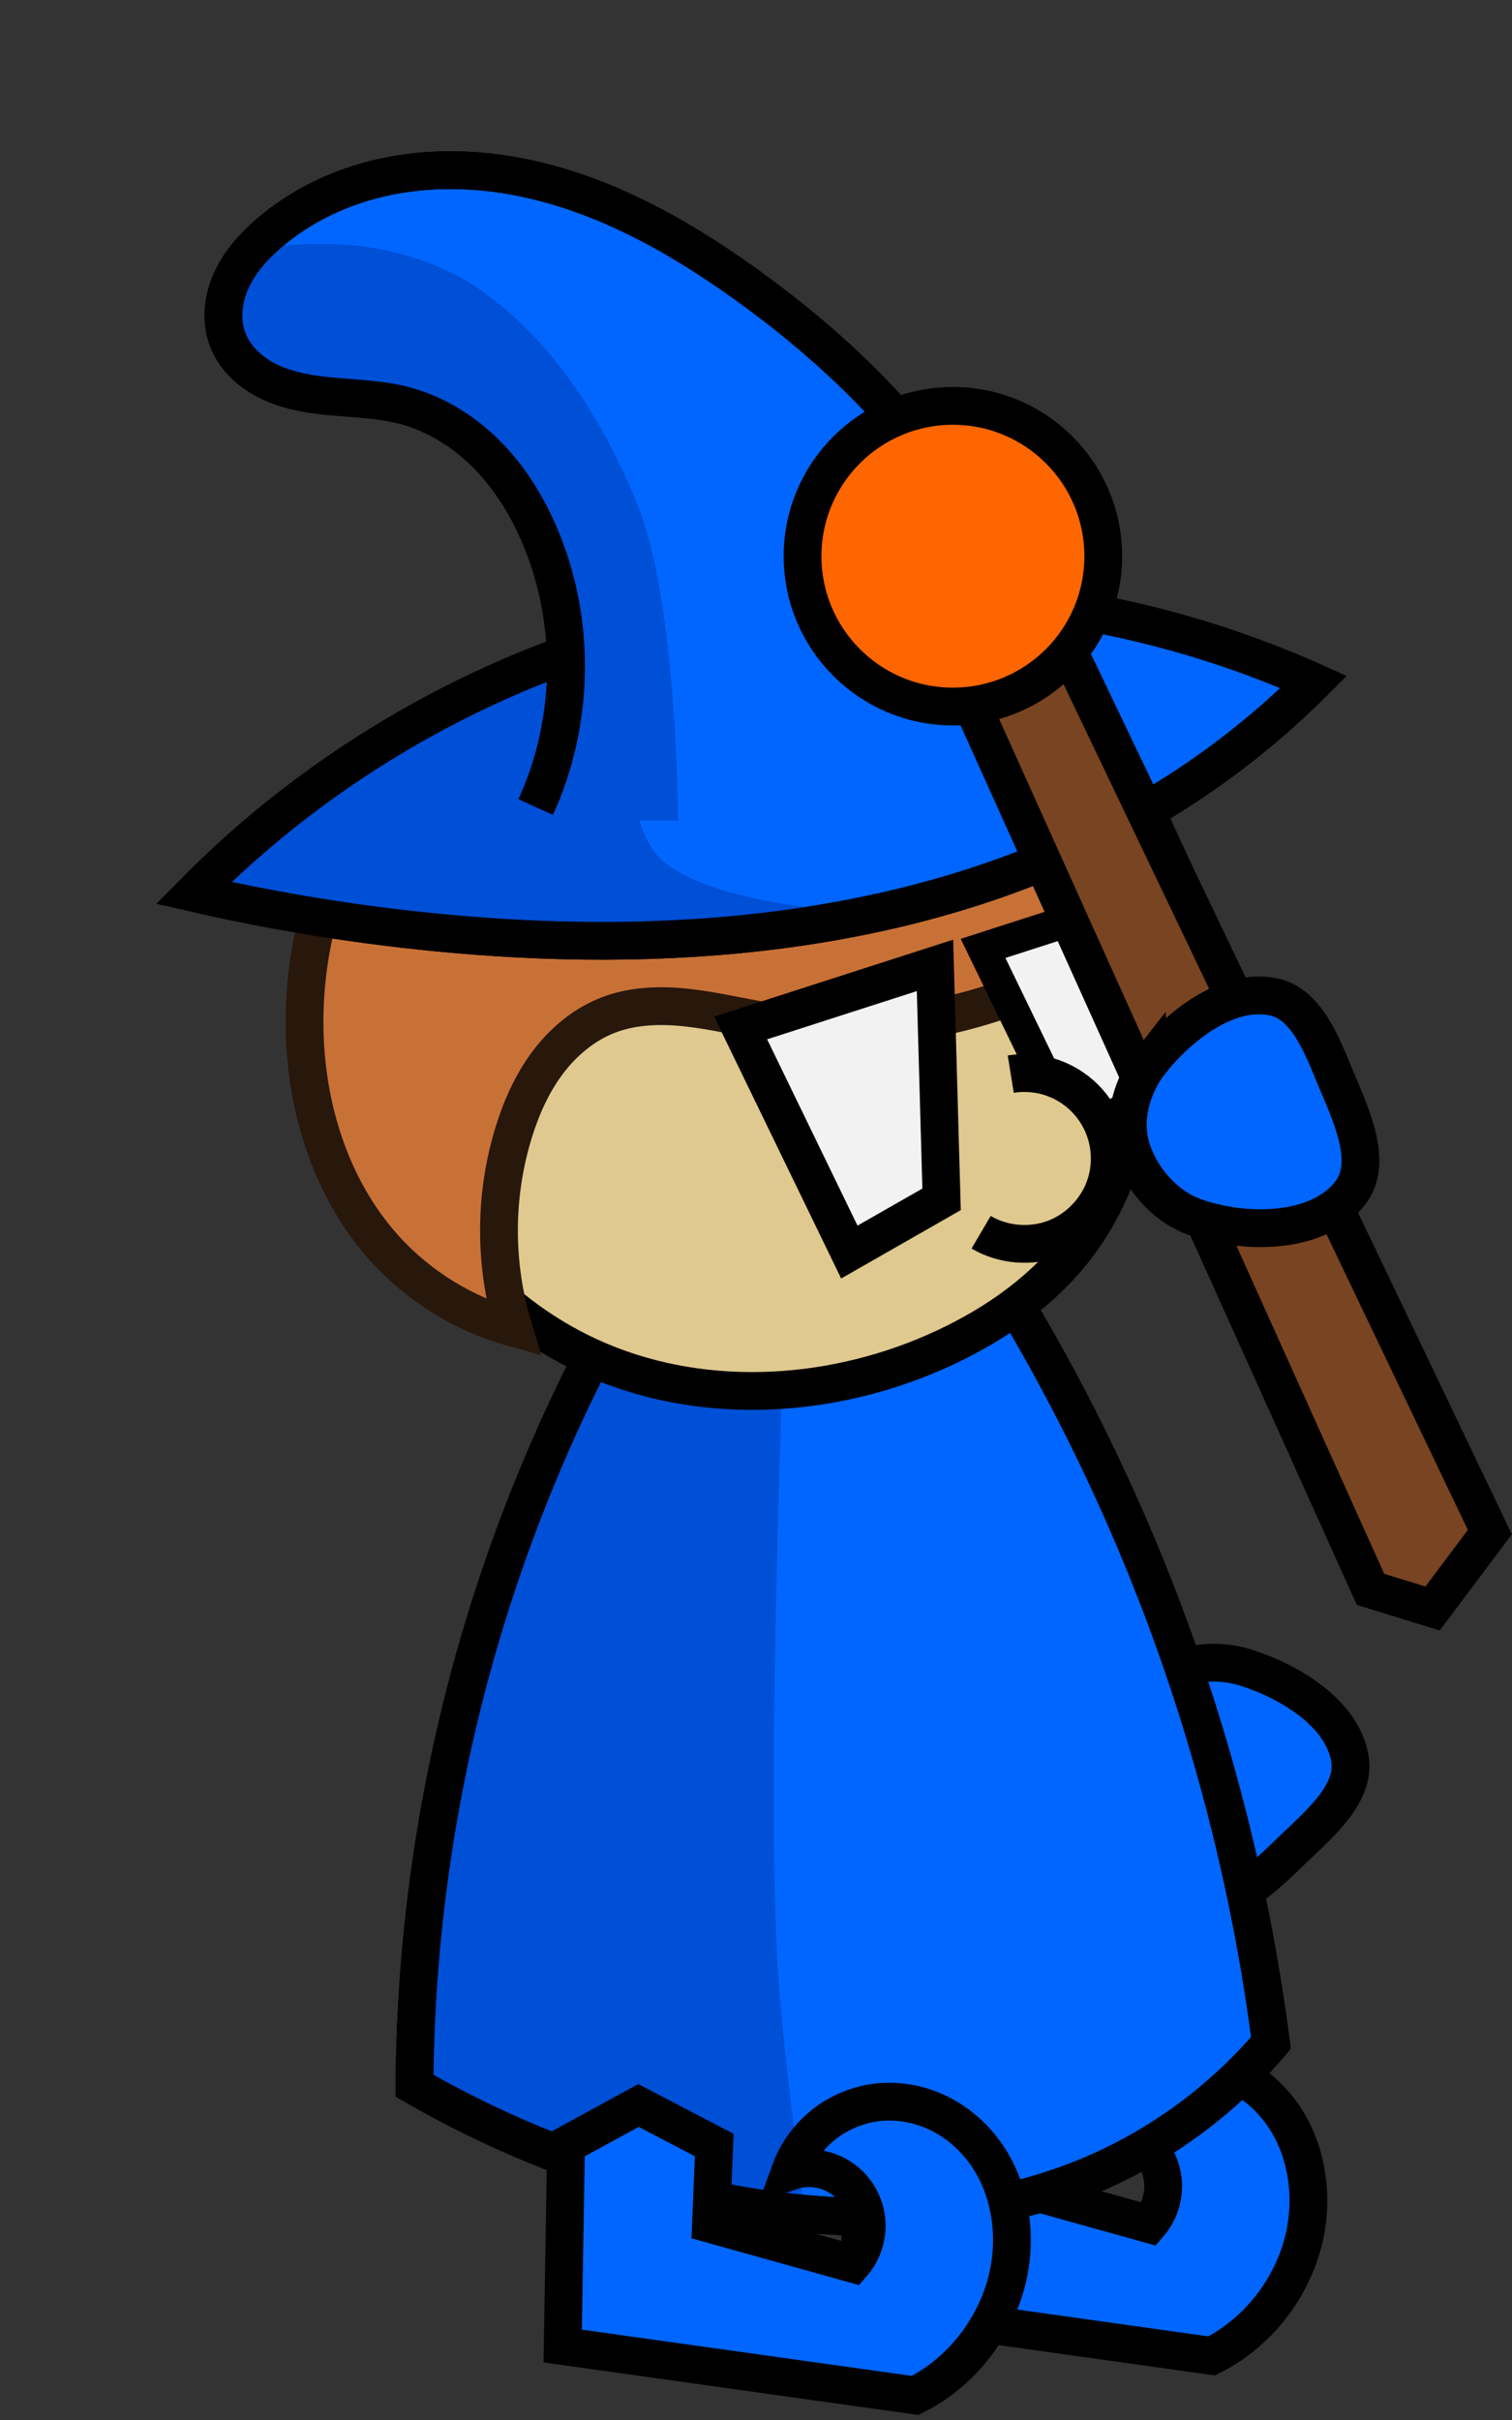 <?xml version="1.0" encoding="UTF-8" standalone="no"?>
<!-- Created with Inkscape (http://www.inkscape.org/) -->

<svg
   xmlns:dc="http://purl.org/dc/elements/1.1/"
   xmlns:cc="http://creativecommons.org/ns#"
   xmlns:rdf="http://www.w3.org/1999/02/22-rdf-syntax-ns#"
   xmlns:svg="http://www.w3.org/2000/svg"
   xmlns="http://www.w3.org/2000/svg"
   xmlns:sodipodi="http://sodipodi.sourceforge.net/DTD/sodipodi-0.dtd"
   xmlns:inkscape="http://www.inkscape.org/namespaces/inkscape"
   width="160"
   height="256"
   viewBox="0 0 42.333 67.733"
   version="1.1"
   id="svg4596"
   inkscape:version="0.92.3 (2405546, 2018-03-11)"
   sodipodi:docname="WeakWizard_Attack.svg"
   inkscape:export-filename="E:\School\WEB-151\Git\Final\sneaksy\Resources\WeakWizard\WeakWizard_Attack.png"
   inkscape:export-xdpi="48"
   inkscape:export-ydpi="48">
  <rect x="0" y="0" width="42.333" height="67.733" fill="#333333" stroke="none"/>
  <defs
     id="defs4590">
    <inkscape:path-effect
       is_visible="true"
       id="path-effect1026"
       effect="spiro" />
    <inkscape:path-effect
       is_visible="true"
       id="path-effect1020"
       effect="spiro" />
    <inkscape:path-effect
       is_visible="true"
       id="path-effect1014"
       effect="spiro" />
    <inkscape:path-effect
       is_visible="true"
       id="path-effect1010"
       effect="spiro" />
    <inkscape:path-effect
       effect="spiro"
       id="path-effect1006"
       is_visible="true" />
    <inkscape:path-effect
       effect="spiro"
       id="path-effect968"
       is_visible="true" />
    <inkscape:path-effect
       effect="spiro"
       id="path-effect964"
       is_visible="true" />
    <inkscape:path-effect
       effect="spiro"
       id="path-effect943"
       is_visible="true" />
    <inkscape:path-effect
       effect="spiro"
       id="path-effect935"
       is_visible="true" />
    <inkscape:path-effect
       effect="spiro"
       id="path-effect931"
       is_visible="true" />
    <inkscape:path-effect
       effect="spiro"
       id="path-effect927"
       is_visible="true" />
    <inkscape:path-effect
       is_visible="true"
       id="path-effect4822"
       effect="spiro" />
    <inkscape:path-effect
       effect="spiro"
       id="path-effect4818"
       is_visible="true" />
    <inkscape:path-effect
       is_visible="true"
       id="path-effect4762"
       effect="spiro" />
    <inkscape:path-effect
       effect="spiro"
       id="path-effect4750"
       is_visible="true" />
    <inkscape:path-effect
       is_visible="true"
       id="path-effect4746"
       effect="spiro" />
    <inkscape:path-effect
       effect="spiro"
       id="path-effect4724"
       is_visible="true" />
    <inkscape:path-effect
       effect="spiro"
       id="path-effect4722"
       is_visible="true" />
    <inkscape:path-effect
       effect="spiro"
       id="path-effect4718"
       is_visible="true" />
    <inkscape:path-effect
       is_visible="true"
       id="path-effect4707"
       effect="spiro" />
    <inkscape:path-effect
       is_visible="true"
       id="path-effect4699"
       effect="spiro" />
    <inkscape:path-effect
       is_visible="true"
       id="path-effect4695"
       effect="spiro" />
    <inkscape:path-effect
       effect="spiro"
       id="path-effect4691"
       is_visible="true" />
    <inkscape:path-effect
       effect="spiro"
       id="path-effect4638"
       is_visible="true" />
    <inkscape:path-effect
       effect="spiro"
       id="path-effect4634"
       is_visible="true" />
    <inkscape:path-effect
       is_visible="true"
       id="path-effect4626"
       effect="spiro" />
    <inkscape:path-effect
       effect="spiro"
       id="path-effect4622"
       is_visible="true" />
    <inkscape:path-effect
       effect="spiro"
       id="path-effect4614"
       is_visible="true" />
    <inkscape:path-effect
       effect="spiro"
       id="path-effect4608"
       is_visible="true" />
    <inkscape:path-effect
       effect="spiro"
       id="path-effect5513"
       is_visible="true" />
    <inkscape:path-effect
       is_visible="true"
       id="path-effect5509"
       effect="spiro" />
    <inkscape:path-effect
       effect="spiro"
       id="path-effect5417"
       is_visible="true" />
    <inkscape:path-effect
       effect="spiro"
       id="path-effect5349"
       is_visible="true" />
    <inkscape:path-effect
       is_visible="true"
       id="path-effect5328"
       effect="spiro" />
    <inkscape:path-effect
       is_visible="true"
       id="path-effect5324"
       effect="spiro" />
    <inkscape:path-effect
       effect="spiro"
       id="path-effect5320"
       is_visible="true" />
    <inkscape:path-effect
       effect="spiro"
       id="path-effect5314"
       is_visible="true" />
    <inkscape:path-effect
       is_visible="true"
       id="path-effect5312"
       effect="spiro" />
    <inkscape:path-effect
       effect="spiro"
       id="path-effect5306"
       is_visible="true" />
    <inkscape:path-effect
       is_visible="true"
       id="path-effect5255"
       effect="spiro" />
    <inkscape:path-effect
       effect="spiro"
       id="path-effect5249"
       is_visible="true" />
    <inkscape:path-effect
       effect="spiro"
       id="path-effect5212"
       is_visible="true" />
    <inkscape:path-effect
       effect="spiro"
       id="path-effect5208"
       is_visible="true" />
    <inkscape:path-effect
       effect="spiro"
       id="path-effect5204"
       is_visible="true" />
    <inkscape:path-effect
       effect="spiro"
       id="path-effect5196"
       is_visible="true" />
    <inkscape:path-effect
       is_visible="true"
       id="path-effect5192"
       effect="spiro" />
    <inkscape:path-effect
       is_visible="true"
       id="path-effect5188"
       effect="spiro" />
    <inkscape:path-effect
       is_visible="true"
       id="path-effect5182"
       effect="spiro" />
    <inkscape:path-effect
       effect="spiro"
       id="path-effect5178"
       is_visible="true" />
    <inkscape:path-effect
       is_visible="true"
       id="path-effect5174"
       effect="spiro" />
    <inkscape:path-effect
       effect="spiro"
       id="path-effect5170"
       is_visible="true" />
    <inkscape:path-effect
       effect="spiro"
       id="path-effect5163"
       is_visible="true" />
    <inkscape:path-effect
       is_visible="true"
       id="path-effect5159"
       effect="spiro" />
    <inkscape:path-effect
       effect="spiro"
       id="path-effect5155"
       is_visible="true" />
    <inkscape:path-effect
       is_visible="true"
       id="path-effect5151"
       effect="spiro" />
    <inkscape:path-effect
       effect="spiro"
       id="path-effect5147"
       is_visible="true" />
    <inkscape:path-effect
       effect="spiro"
       id="path-effect5143"
       is_visible="true" />
    <inkscape:path-effect
       effect="spiro"
       id="path-effect5208-8"
       is_visible="true" />
    <inkscape:path-effect
       is_visible="true"
       id="path-effect5509-7"
       effect="spiro" />
    <inkscape:path-effect
       effect="spiro"
       id="path-effect4638-0"
       is_visible="true" />
    <inkscape:path-effect
       effect="spiro"
       id="path-effect935-0"
       is_visible="true" />
    <inkscape:path-effect
       effect="spiro"
       id="path-effect931-4"
       is_visible="true" />
    <inkscape:path-effect
       effect="spiro"
       id="path-effect968-5"
       is_visible="true" />
  </defs>
  <sodipodi:namedview
     id="base"
     pagecolor="#ffffff"
     bordercolor="#666666"
     borderopacity="1.0"
     inkscape:pageopacity="0.0"
     inkscape:pageshadow="2"
     inkscape:zoom="1.979899"
     inkscape:cx="17.1683"
     inkscape:cy="112.14228"
     inkscape:document-units="px"
     inkscape:current-layer="g1052"
     showgrid="false"
     units="px"
     inkscape:snap-global="false"
     inkscape:window-width="1920"
     inkscape:window-height="1017"
     inkscape:window-x="-8"
     inkscape:window-y="-8"
     inkscape:window-maximized="1"
     showguides="true" />
  <g
     inkscape:label="Layer 1"
     inkscape:groupmode="layer"
     id="layer1"
     transform="translate(0,-229.267)">
    <g
       id="g1052"
       transform="matrix(0.976,0,0,0.976,-33.038,6.718)"
       style="stroke-width:1.024">
      <path
         style="fill:#0066ff;fill-opacity:1;stroke:#000000;stroke-width:1.084;stroke-linecap:butt;stroke-linejoin:miter;stroke-miterlimit:4;stroke-dasharray:none;stroke-opacity:1"
         d="m 69.554,275.833 c -0.758,-0.234 -1.707,-0.163 -2.362,0.283 -0.769,0.524 -1.335,1.527 -1.323,2.457 0.019,1.524 0.801,3.555 2.268,3.969 1.072,0.302 2.122,-0.839 2.929,-1.606 0.697,-0.663 1.656,-1.506 1.512,-2.457 -0.2,-1.324 -1.744,-2.25 -3.024,-2.646 z"
         id="path1032"
         inkscape:connector-curvature="0"
         sodipodi:nodetypes="aaaaaaa" />
      <path
         style="opacity:1;vector-effect:none;fill:#0066ff;fill-opacity:1;stroke:#000000;stroke-width:1.084;stroke-linecap:butt;stroke-linejoin:miter;stroke-miterlimit:4;stroke-dasharray:none;stroke-dashoffset:0;stroke-opacity:1"
         d="m 58.593,288.401 -0.095,5.764 10.111,1.417 c 1.474,-0.736 2.537,-2.239 2.74,-3.874 0.139,-1.121 -0.124,-2.309 -0.819,-3.2 -0.347,-0.446 -0.797,-0.813 -1.31,-1.05 -0.513,-0.237 -1.088,-0.342 -1.65,-0.286 -0.565,0.056 -1.114,0.275 -1.562,0.624 -0.448,0.349 -0.796,0.826 -0.989,1.361 0.289,-0.101 0.606,-0.119 0.904,-0.053 0.299,0.066 0.578,0.217 0.797,0.431 0.298,0.291 0.48,0.699 0.497,1.115 0.017,0.417 -0.13,0.838 -0.403,1.153 l -4.063,-1.134 0.094,-2.268 -2.173,-1.134 z"
         id="path1008"
         inkscape:connector-curvature="0"
         sodipodi:nodetypes="cccaacaccccc"
         inkscape:path-effect="#path-effect1010"
         inkscape:original-d="m 58.592939,288.40102 -0.0945,5.76414 10.110864,1.41741 c 0,0 2.802885,-2.29367 2.740327,-3.87425 -0.07783,-1.96652 -1.823063,-4.32455 -3.779761,-4.53572 -1.071179,-0.11561 -2.55134,1.98438 -2.55134,1.98438 0,0 1.328119,-0.0674 1.700892,0.37797 0.485616,0.5802 0.09449,2.26786 0.09449,2.26786 l -4.063243,-1.13393 0.09449,-2.26786 -2.173362,-1.13393 z" />
      <path
         style="opacity:1;vector-effect:none;fill:#0066ff;fill-opacity:1;stroke:#000000;stroke-width:1.084;stroke-linecap:butt;stroke-linejoin:miter;stroke-miterlimit:4;stroke-dasharray:none;stroke-dashoffset:0;stroke-opacity:1"
         d="m 51.033,266.573 c -1.511,2.887 -2.717,5.933 -3.591,9.071 -1.104,3.964 -1.678,8.075 -1.701,12.19 2.222,1.279 4.611,2.266 7.087,2.929 4.13,1.106 8.663,1.269 12.568,-0.472 1.886,-0.841 3.578,-2.111 4.914,-3.685 -0.616,-4.764 -1.859,-9.447 -3.685,-13.891 -1.158,-2.817 -2.551,-5.539 -4.158,-8.126 l -6.331,-1.039 z"
         id="path1012"
         inkscape:connector-curvature="0"
         sodipodi:nodetypes="cacsscaccc"
         inkscape:path-effect="#path-effect1014"
         inkscape:original-d="m 51.033416,266.57289 c 0,0 -2.761723,5.9268 -3.590774,9.07143 -1.045875,3.96706 -1.700893,12.18973 -1.700893,12.18973 0,0 8.12437,6.32723 7.087053,2.92932 -0.40056,-1.31211 8.871696,1.281 12.567707,-0.47247 0.867382,-0.41151 4.913692,-3.68527 4.913692,-3.68527 0,0 -1.970334,-9.41773 -3.685268,-13.89063 -1.089299,-2.84112 -4.157739,-8.12649 -4.157739,-8.12649 l -6.331101,-1.03943 z" />
      <path
         sodipodi:nodetypes="cacccccc"
         inkscape:connector-curvature="0"
         id="path1016"
         d="m 56.325,266.762 c 0,0 -0.464,11.534 -0.189,17.292 0.113,2.373 0.756,7.087 0.756,7.087 l -5.386,-0.756 -5.953,-3.118 0.945,-9.26 4.158,-11.528 z"
         style="fill:#004fd7;fill-opacity:1;stroke:none;stroke-width:0.271px;stroke-linecap:butt;stroke-linejoin:miter;stroke-opacity:1" />
      <path
         inkscape:original-d="m 51.033416,266.57289 c 0,0 -2.761723,5.9268 -3.590774,9.07143 -1.045875,3.96706 -1.700893,12.18973 -1.700893,12.18973 0,0 8.12437,6.32723 7.087053,2.92932 -0.40056,-1.31211 8.871696,1.281 12.567707,-0.47247 0.867382,-0.41151 4.913692,-3.68527 4.913692,-3.68527 0,0 -1.970334,-9.41773 -3.685268,-13.89063 -1.089299,-2.84112 -4.157739,-8.12649 -4.157739,-8.12649 l -6.331101,-1.03943 z"
         inkscape:path-effect="#path-effect968"
         sodipodi:nodetypes="cacsscaccc"
         inkscape:connector-curvature="0"
         id="path966"
         d="m 51.033,266.573 c -1.511,2.887 -2.717,5.933 -3.591,9.071 -1.104,3.964 -1.678,8.075 -1.701,12.19 2.222,1.279 4.611,2.266 7.087,2.929 4.13,1.106 8.663,1.269 12.568,-0.472 1.886,-0.841 3.578,-2.111 4.914,-3.685 -0.616,-4.764 -1.859,-9.447 -3.685,-13.891 -1.158,-2.817 -2.551,-5.539 -4.158,-8.126 l -6.331,-1.039 z"
         style="opacity:1;vector-effect:none;fill:none;fill-opacity:1;stroke:#000000;stroke-width:1.084;stroke-linecap:butt;stroke-linejoin:miter;stroke-miterlimit:4;stroke-dasharray:none;stroke-dashoffset:0;stroke-opacity:1" />
      <path
         inkscape:original-d="m 45.08029,253.34372 c 0,0 -0.966636,4.67228 -0.188988,6.80358 1.055297,2.89225 3.309532,5.69173 6.142113,6.89806 3.045048,1.29682 6.813299,0.75816 9.921875,-0.37798 1.538653,-0.56236 2.972326,-1.65625 3.874256,-3.02381 1.291339,-1.958 1.740373,-4.45872 1.795386,-6.80357 0.06347,-2.70515 -1.700893,-7.9375 -1.700893,-7.9375 z"
         inkscape:path-effect="#path-effect935"
         sodipodi:nodetypes="caaaaacc"
         inkscape:connector-curvature="0"
         id="path933"
         d="m 45.08,253.344 c -0.778,2.172 -0.845,4.592 -0.189,6.804 0.904,3.05 3.213,5.657 6.142,6.898 3.139,1.33 6.834,1.065 9.922,-0.378 1.5,-0.701 2.897,-1.687 3.874,-3.024 1.409,-1.927 1.829,-4.417 1.795,-6.804 -0.039,-2.723 -0.621,-5.438 -1.701,-7.938 z"
         style="fill:#e0c98f;fill-opacity:1;stroke:#000000;stroke-width:1.084;stroke-linecap:butt;stroke-linejoin:miter;stroke-miterlimit:4;stroke-dasharray:none;stroke-opacity:1" />
      <path
         inkscape:original-d="m 44.040854,251.64283 c 0,0 -1.614737,4.36832 -1.41741,6.61458 0.175567,1.99856 0.971196,4.04423 2.267858,5.57515 0.932231,1.10065 3.685266,2.26786 3.685266,2.26786 0,0 -0.618098,-3.82257 10e-7,-5.57515 0.484293,-1.37318 1.414091,-2.80073 2.740327,-3.40179 1.378276,-0.62464 3.035837,0.38947 4.535715,0.18899 4.127232,-0.55167 11.90625,-3.77976 11.90625,-3.77976 l -1.511904,-3.40178 -8.693454,-1.13393 z"
         inkscape:path-effect="#path-effect964"
         sodipodi:nodetypes="caacaaacccc"
         inkscape:connector-curvature="0"
         id="path962"
         d="m 44.041,251.643 c -1.103,2.004 -1.602,4.335 -1.417,6.615 0.165,2.036 0.896,4.062 2.268,5.575 0.982,1.083 2.276,1.879 3.685,2.268 -0.55,-1.804 -0.55,-3.771 10e-7,-5.575 0.22,-0.722 0.529,-1.423 0.981,-2.027 0.452,-0.604 1.054,-1.108 1.759,-1.375 0.717,-0.272 1.508,-0.289 2.27,-0.203 0.762,0.086 1.509,0.27 2.266,0.392 4.264,0.686 8.819,-0.76 11.906,-3.78 l -1.512,-3.402 -8.693,-1.134 z"
         style="fill:#c87137;stroke:#28170b;stroke-width:1.084;stroke-linecap:butt;stroke-linejoin:miter;stroke-miterlimit:4;stroke-dasharray:none;stroke-opacity:1" />
      <path
         inkscape:original-d="m 52.734308,245.97319 c -5.410909,1.42041 -13.087933,1.86076 -13.323661,7.65401 0,0 5.323954,1.27628 8.031994,1.22842 6.602819,-0.11669 13.444975,-0.97218 19.465775,-3.68526 1.780691,-0.80241 4.630208,-3.59078 4.630208,-3.59078 -6.094283,-3.17758 -13.393408,-3.02681 -18.804316,-1.60639 z"
         inkscape:path-effect="#path-effect927"
         sodipodi:nodetypes="zcaacz"
         inkscape:connector-curvature="0"
         id="path925"
         d="m 52.734,245.973 c -5.024,1.284 -9.684,3.961 -13.324,7.654 2.642,0.607 5.329,1.018 8.032,1.228 6.689,0.521 13.692,-0.268 19.466,-3.685 1.685,-0.997 3.245,-2.207 4.63,-3.591 -5.852,-2.617 -12.593,-3.193 -18.804,-1.606 z"
         style="fill:#0066ff;stroke:#000000;stroke-width:1.084;stroke-linecap:butt;stroke-linejoin:miter;stroke-miterlimit:4;stroke-dasharray:none;stroke-opacity:1" />
      <path
         sodipodi:nodetypes="ccccccccacc"
         inkscape:connector-curvature="0"
         id="path1028"
         d="m 51.6,245.973 -0.85,0.189 -5.386,2.362 -5.575,4.252 -0.472,0.567 5.292,1.039 7.749,0.189 5.197,-0.472 c 0,0 -3.661,-0.29 -4.819,-1.512 -0.873,-0.92 -0.945,-3.685 -0.945,-3.685 z"
         style="fill:#004fd7;fill-opacity:1;stroke:none;stroke-width:0.271px;stroke-linecap:butt;stroke-linejoin:miter;stroke-opacity:1" />
      <path
         style="fill:none;stroke:#000000;stroke-width:1.084;stroke-linecap:butt;stroke-linejoin:miter;stroke-miterlimit:4;stroke-dasharray:none;stroke-opacity:1"
         d="m 52.734,245.973 c -5.024,1.284 -9.684,3.961 -13.324,7.654 2.642,0.607 5.329,1.018 8.032,1.228 6.689,0.521 13.692,-0.268 19.466,-3.685 1.685,-0.997 3.245,-2.207 4.63,-3.591 -5.852,-2.617 -12.593,-3.193 -18.804,-1.606 z"
         id="path1024"
         inkscape:connector-curvature="0"
         sodipodi:nodetypes="zcaacz"
         inkscape:path-effect="#path-effect1026"
         inkscape:original-d="m 52.734308,245.97319 c -5.410909,1.42041 -13.087933,1.86076 -13.323661,7.65401 0,0 5.323954,1.27628 8.031994,1.22842 6.602819,-0.11669 13.444975,-0.97218 19.465775,-3.68526 1.780691,-0.80241 4.630208,-3.59078 4.630208,-3.59078 -6.094283,-3.17758 -13.393408,-3.02681 -18.804316,-1.60639 z" />
      <path
         inkscape:original-d="m 49.219429,251.1643 c 0,0 1.186543,-5.1928 0.210426,-7.55449 -0.690866,-1.67152 -2.375747,-2.93737 -3.998096,-3.9661 -1.489466,-0.94447 -4.302513,-0.39573 -5.050227,-1.88863 -0.486556,-0.97148 0.153409,-2.45384 1.157344,-3.02179 3.882572,-2.19646 9.603806,-0.48042 13.677698,1.41647 2.711978,1.26274 4.544813,3.77899 6.102357,6.13801 1.442023,2.18406 2.840752,7.17677 2.840752,7.17677"
         inkscape:path-effect="#path-effect931"
         sodipodi:nodetypes="caaaaaac"
         inkscape:connector-curvature="0"
         id="path929"
         d="m 49.219,251.164 c 1.08,-2.352 1.158,-5.146 0.21,-7.554 -0.357,-0.907 -0.857,-1.765 -1.529,-2.47 -0.673,-0.705 -1.525,-1.252 -2.469,-1.496 -0.916,-0.236 -1.883,-0.183 -2.813,-0.353 -0.465,-0.085 -0.926,-0.228 -1.327,-0.479 -0.401,-0.25 -0.742,-0.614 -0.91,-1.057 -0.204,-0.538 -0.136,-1.153 0.099,-1.677 0.235,-0.525 0.625,-0.967 1.058,-1.344 0.934,-0.814 2.089,-1.359 3.298,-1.627 1.209,-0.268 2.472,-0.263 3.692,-0.051 2.441,0.423 4.673,1.652 6.687,3.094 2.359,1.689 4.504,3.717 6.102,6.138 1.427,2.163 2.401,4.623 2.841,7.177"
         style="fill:#0066ff;stroke:#000000;stroke-width:1.084;stroke-linecap:butt;stroke-linejoin:miter;stroke-miterlimit:4;stroke-dasharray:none;stroke-opacity:1" />
      <path
         sodipodi:nodetypes="aaaaccaaaaaa"
         inkscape:connector-curvature="0"
         id="path1022"
         d="m 40.545,235.768 c 0.509,-0.689 1.6,-0.747 2.457,-0.756 1.605,-0.016 3.315,0.403 4.63,1.323 2.107,1.473 3.589,3.847 4.536,6.237 1.111,2.804 1.134,8.977 1.134,8.977 h -4.063 c 0,0 1.295,-3.702 1.039,-5.575 -0.222,-1.633 -1.201,-3.111 -2.173,-4.441 -0.592,-0.809 -1.243,-1.706 -2.173,-2.079 -0.702,-0.282 -1.52,0.111 -2.268,0 -1.074,-0.159 -2.471,-0.073 -3.118,-0.945 -0.544,-0.734 -0.543,-2.006 0,-2.74 z"
         style="fill:#004fd7;fill-opacity:1;stroke:none;stroke-width:0.271px;stroke-linecap:butt;stroke-linejoin:miter;stroke-opacity:1" />
      <path
         inkscape:connector-curvature="0"
         id="path937"
         d="m 55.097,257.501 5.575,-1.795 0.189,6.709 -2.646,1.512 z"
         style="fill:#f2f2f2;stroke:#000000;stroke-width:1.084;stroke-linecap:butt;stroke-linejoin:miter;stroke-miterlimit:4;stroke-dasharray:none;stroke-opacity:1" />
      <path
         style="fill:#f2f2f2;stroke:#000000;stroke-width:0.915;stroke-linecap:butt;stroke-linejoin:miter;stroke-miterlimit:4;stroke-dasharray:none;stroke-opacity:1"
         d="m 62.051,255.219 4.704,-1.515 0.159,5.661 -2.233,1.276 z"
         id="path939"
         inkscape:connector-curvature="0" />
      <path
         inkscape:original-d="m 62.84517,258.82438 c 0,0 3.053748,1.82032 2.740329,3.1183 -0.313419,1.29798 -3.590774,1.41741 -3.590774,1.41741"
         inkscape:path-effect="#path-effect943"
         sodipodi:nodetypes="czc"
         inkscape:connector-curvature="0"
         id="path941"
         d="m 62.845,258.824 c 0.407,-0.066 0.831,-0.026 1.219,0.113 0.388,0.14 0.74,0.379 1.012,0.689 0.272,0.31 0.465,0.69 0.553,1.092 0.088,0.403 0.073,0.828 -0.044,1.224 -0.211,0.71 -0.761,1.311 -1.45,1.583 -0.689,0.272 -1.502,0.209 -2.14,-0.166"
         style="opacity:1;vector-effect:none;fill:#e0c98f;fill-opacity:1;stroke:#000000;stroke-width:1.084;stroke-linecap:butt;stroke-linejoin:miter;stroke-miterlimit:4;stroke-dasharray:none;stroke-dashoffset:0;stroke-opacity:1" />
      <path
         inkscape:original-d="m 50.088476,289.53494 -0.0945,5.76414 10.110864,1.41741 c 0,0 2.802885,-2.29367 2.740327,-3.87425 -0.07783,-1.96652 -1.823063,-4.32455 -3.779761,-4.53572 -1.071179,-0.11561 -2.55134,1.98438 -2.55134,1.98438 0,0 1.328119,-0.0674 1.700892,0.37797 0.485616,0.5802 0.09449,2.26786 0.09449,2.26786 l -4.063243,-1.13393 0.09449,-2.26786 -2.173362,-1.13393 z"
         inkscape:path-effect="#path-effect1006"
         sodipodi:nodetypes="cccaacaccccc"
         inkscape:connector-curvature="0"
         id="path987"
         d="m 50.088,289.535 -0.095,5.764 10.111,1.417 c 1.474,-0.736 2.537,-2.239 2.74,-3.874 0.139,-1.121 -0.124,-2.309 -0.819,-3.2 -0.347,-0.446 -0.797,-0.813 -1.31,-1.05 -0.513,-0.237 -1.088,-0.342 -1.65,-0.286 -0.565,0.056 -1.114,0.275 -1.562,0.624 -0.448,0.349 -0.796,0.826 -0.989,1.361 0.289,-0.101 0.606,-0.119 0.904,-0.053 0.299,0.066 0.578,0.217 0.797,0.431 0.298,0.291 0.48,0.699 0.497,1.115 0.017,0.417 -0.13,0.838 -0.403,1.153 l -4.063,-1.134 0.094,-2.268 -2.173,-1.134 z"
         style="opacity:1;vector-effect:none;fill:#0066ff;fill-opacity:1;stroke:#000000;stroke-width:1.084;stroke-linecap:butt;stroke-linejoin:miter;stroke-miterlimit:4;stroke-dasharray:none;stroke-dashoffset:0;stroke-opacity:1" />
      <path
         style="fill:none;stroke:#000000;stroke-width:1.084;stroke-linecap:butt;stroke-linejoin:miter;stroke-miterlimit:4;stroke-dasharray:none;stroke-opacity:1"
         d="m 49.219,251.164 c 1.08,-2.352 1.158,-5.146 0.21,-7.554 -0.357,-0.907 -0.857,-1.765 -1.529,-2.47 -0.673,-0.705 -1.525,-1.252 -2.469,-1.496 -0.916,-0.236 -1.883,-0.183 -2.813,-0.353 -0.465,-0.085 -0.926,-0.228 -1.327,-0.479 -0.401,-0.25 -0.742,-0.614 -0.91,-1.057 -0.204,-0.538 -0.136,-1.153 0.099,-1.677 0.235,-0.525 0.625,-0.967 1.058,-1.344 0.934,-0.814 2.089,-1.359 3.298,-1.627 1.209,-0.268 2.472,-0.263 3.692,-0.051 2.441,0.423 4.673,1.652 6.687,3.094 2.359,1.689 4.504,3.717 6.102,6.138 1.427,2.163 2.401,4.623 2.841,7.177"
         id="path1018"
         inkscape:connector-curvature="0"
         sodipodi:nodetypes="caaaaaac"
         inkscape:path-effect="#path-effect1020"
         inkscape:original-d="m 49.219429,251.1643 c 0,0 1.186543,-5.1928 0.210426,-7.55449 -0.690866,-1.67152 -2.375747,-2.93737 -3.998096,-3.9661 -1.489466,-0.94447 -4.302513,-0.39573 -5.050227,-1.88863 -0.486556,-0.97148 0.153409,-2.45384 1.157344,-3.02179 3.882572,-2.19646 9.603806,-0.48042 13.677698,1.41647 2.711978,1.26274 4.544813,3.77899 6.102357,6.13801 1.442023,2.18406 2.840752,7.17677 2.840752,7.17677" />
      <path
         style="fill:#784421;stroke:#000000;stroke-width:1.084;stroke-linecap:butt;stroke-linejoin:miter;stroke-miterlimit:4;stroke-dasharray:none;stroke-opacity:1"
         d="m 60.707,245.956 12.459,27.645 1.78,0.547 1.643,-2.19 -13.417,-28.055 z"
         id="path1054"
         inkscape:connector-curvature="0" />
      <ellipse
         style="opacity:1;vector-effect:none;fill:#ff6600;fill-opacity:1;stroke:#000000;stroke-width:1.084;stroke-linecap:butt;stroke-linejoin:miter;stroke-miterlimit:4;stroke-dasharray:none;stroke-dashoffset:0;stroke-opacity:1"
         id="path1056"
         cx="61.186"
         cy="243.972"
         rx="4.313"
         ry="4.311" />
      <path
         sodipodi:nodetypes="aaaaaaa"
         inkscape:connector-curvature="0"
         id="path1030"
         d="m 66.842,258.484 c -0.49,0.623 -0.765,1.534 -0.583,2.306 0.213,0.905 0.947,1.793 1.82,2.116 1.43,0.529 3.607,0.528 4.52,-0.692 0.667,-0.892 -0.022,-2.281 -0.449,-3.309 -0.369,-0.888 -0.812,-2.085 -1.752,-2.292 -1.308,-0.288 -2.727,0.82 -3.556,1.872 z"
         style="fill:#0066ff;fill-opacity:1;stroke:#000000;stroke-width:1.084;stroke-linecap:butt;stroke-linejoin:miter;stroke-miterlimit:4;stroke-dasharray:none;stroke-opacity:1" />
    </g>
  </g>
</svg>
